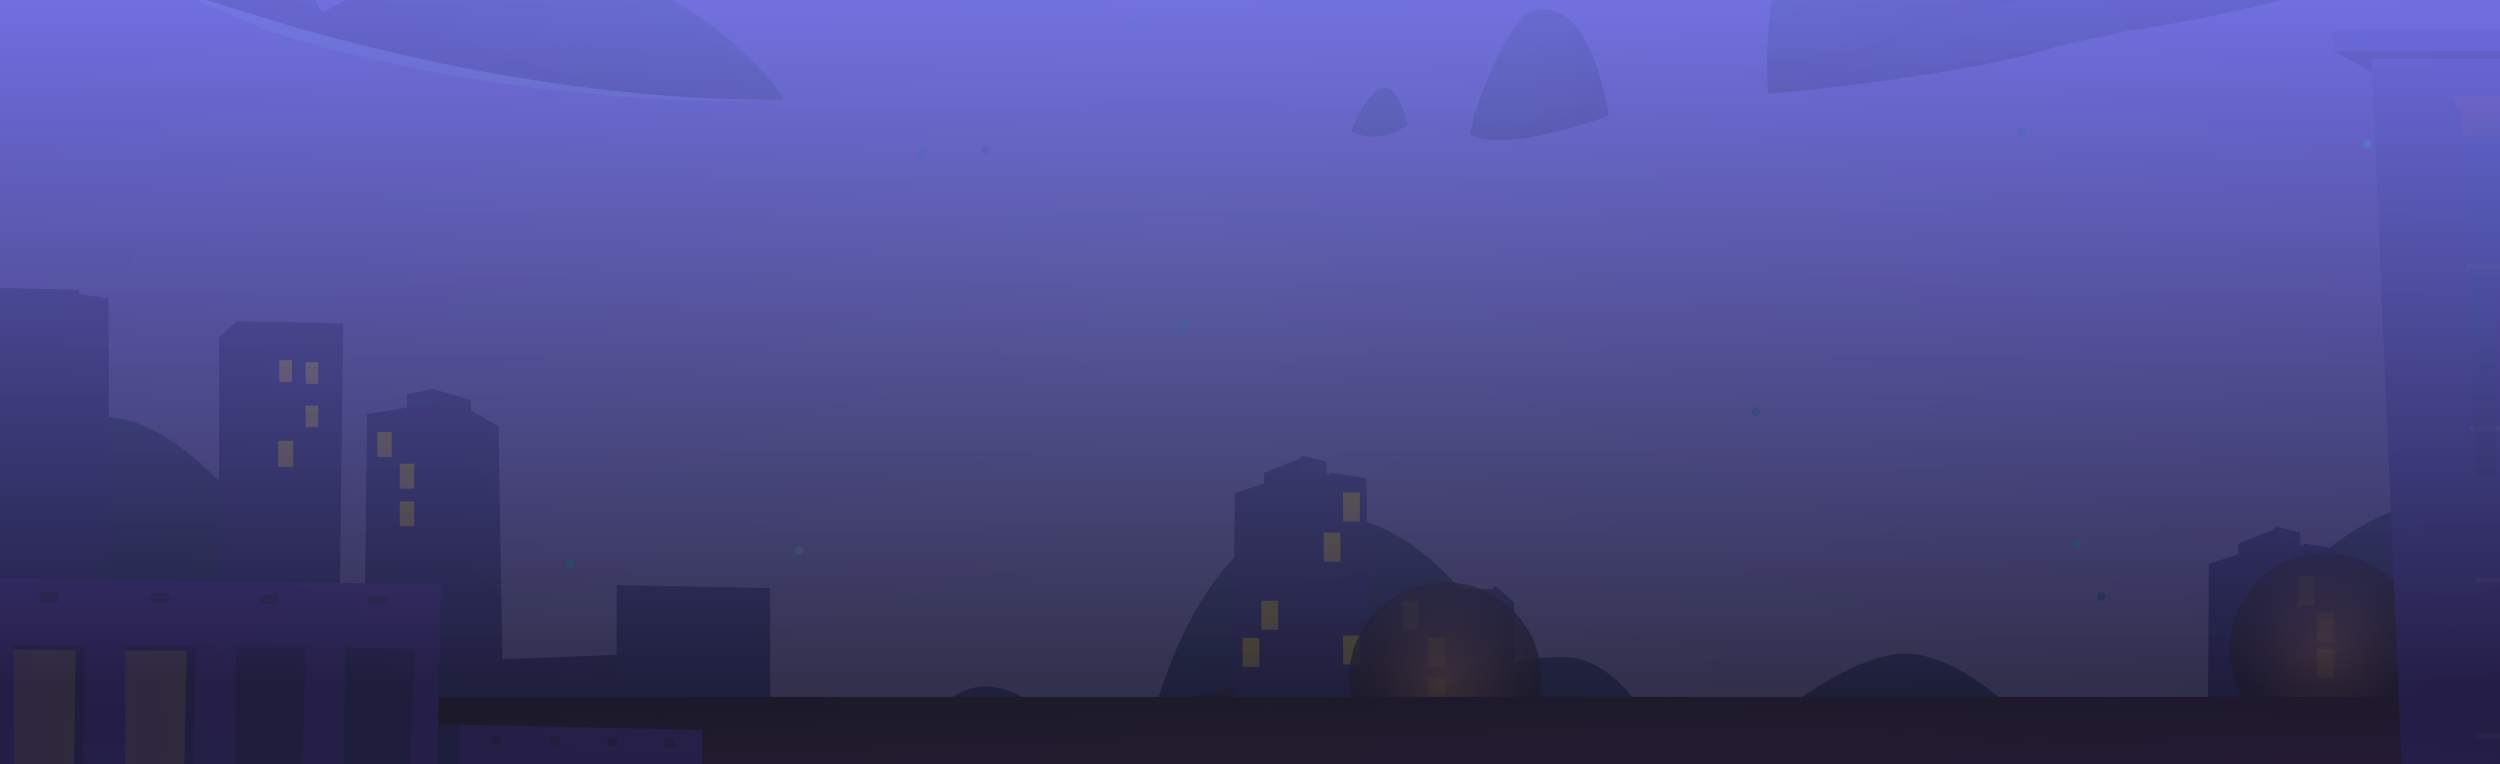<svg width="834" height="255" viewBox="0 0 834 255" fill="none" xmlns="http://www.w3.org/2000/svg">
<g clip-path="url(#clip0_9208_62509)">
<rect x="-53.509" width="941.018" height="255" fill="#D5D6FF"/>
<rect width="834" height="255" fill="#D9D9D9"/>
<mask id="mask0_9208_62509" style="mask-type:luminance" maskUnits="userSpaceOnUse" x="-743" y="-194" width="2198" height="594">
<path d="M1454.32 -193.702H-742.118V399.664H1454.32V-193.702Z" fill="white"/>
</mask>
<g mask="url(#mask0_9208_62509)">
<path d="M-741.372 400.411L1455.06 400.411V-196.801L-741.372 -196.801V400.411Z" fill="url(#paint0_linear_9208_62509)"/>
<path fill-rule="evenodd" clip-rule="evenodd" d="M512.396 35.317C512.391 35.686 512.24 36.038 511.977 36.297C511.714 36.556 511.36 36.701 510.991 36.701C510.651 36.658 510.338 36.493 510.112 36.236C509.885 35.979 509.76 35.648 509.76 35.306C509.76 34.963 509.885 34.632 510.112 34.375C510.338 34.118 510.651 33.953 510.991 33.91C511.363 33.91 511.721 34.059 511.985 34.322C512.248 34.586 512.396 34.944 512.396 35.317Z" fill="#09B9EA"/>
<path fill-rule="evenodd" clip-rule="evenodd" d="M396.644 108.65C396.643 108.929 396.56 109.201 396.405 109.433C396.249 109.665 396.029 109.845 395.771 109.951C395.512 110.057 395.229 110.083 394.955 110.027C394.682 109.971 394.432 109.835 394.236 109.636C394.04 109.437 393.908 109.185 393.856 108.91C393.805 108.636 393.836 108.353 393.945 108.096C394.055 107.839 394.239 107.621 394.473 107.469C394.707 107.318 394.981 107.239 395.26 107.243C395.629 107.249 395.981 107.4 396.24 107.663C396.498 107.926 396.644 108.28 396.644 108.65Z" fill="#09B9EA"/>
<path fill-rule="evenodd" clip-rule="evenodd" d="M308.677 51.4C308.681 51.68 308.602 51.955 308.449 52.19C308.296 52.424 308.077 52.608 307.819 52.717C307.562 52.826 307.277 52.856 307.002 52.802C306.728 52.749 306.475 52.614 306.277 52.416C306.08 52.218 305.945 51.966 305.892 51.691C305.838 51.416 305.868 51.132 305.977 50.874C306.086 50.616 306.27 50.396 306.504 50.243C306.739 50.09 307.013 50.011 307.293 50.016C307.66 50.016 308.012 50.161 308.272 50.421C308.531 50.681 308.677 51.033 308.677 51.4Z" fill="#0970C0"/>
<path fill-rule="evenodd" clip-rule="evenodd" d="M242.608 19.47C242.608 19.84 242.463 20.194 242.204 20.457C241.945 20.72 241.593 20.871 241.224 20.877C240.851 20.877 240.494 20.729 240.23 20.465C239.966 20.201 239.818 19.843 239.818 19.47C239.818 19.097 239.966 18.739 240.23 18.476C240.494 18.212 240.851 18.064 241.224 18.064C241.593 18.07 241.945 18.22 242.204 18.483C242.463 18.747 242.608 19.101 242.608 19.47Z" fill="#0970C0"/>
<path fill-rule="evenodd" clip-rule="evenodd" d="M99.599 166.427C99.599 166.801 99.451 167.158 99.187 167.422C98.923 167.686 98.566 167.834 98.193 167.834C97.82 167.834 97.462 167.686 97.199 167.422C96.935 167.158 96.787 166.801 96.787 166.427C96.787 166.054 96.935 165.697 97.199 165.433C97.462 165.169 97.82 165.021 98.193 165.021C98.566 165.021 98.923 165.169 99.187 165.433C99.451 165.697 99.599 166.054 99.599 166.427Z" fill="#095CC0"/>
<path fill-rule="evenodd" clip-rule="evenodd" d="M330.029 50.016C330.023 50.386 329.873 50.738 329.61 50.997C329.347 51.256 328.993 51.401 328.624 51.401C328.257 51.401 327.905 51.255 327.645 50.995C327.386 50.736 327.24 50.384 327.24 50.016C327.24 49.647 327.385 49.293 327.644 49.029C327.903 48.766 328.255 48.616 328.624 48.61C328.996 48.61 329.354 48.758 329.617 49.022C329.881 49.286 330.029 49.643 330.029 50.016Z" fill="#095CC0"/>
<path fill-rule="evenodd" clip-rule="evenodd" d="M379.598 7.601C379.598 7.97 379.453 8.325 379.194 8.588C378.935 8.851 378.583 9.002 378.214 9.007C377.842 9.007 377.484 8.859 377.22 8.595C376.957 8.332 376.809 7.974 376.809 7.601C376.809 7.228 376.957 6.87 377.22 6.606C377.484 6.343 377.842 6.194 378.214 6.194C378.583 6.2 378.935 6.351 379.194 6.614C379.453 6.877 379.598 7.232 379.598 7.601Z" fill="#0970C0"/>
<path fill-rule="evenodd" clip-rule="evenodd" d="M96.565 13.733C96.565 14.011 96.483 14.283 96.329 14.515C96.174 14.746 95.954 14.926 95.698 15.033C95.441 15.139 95.158 15.167 94.885 15.113C94.613 15.058 94.362 14.924 94.166 14.728C93.969 14.531 93.835 14.28 93.781 14.008C93.727 13.735 93.754 13.452 93.861 13.195C93.967 12.938 94.147 12.718 94.379 12.564C94.61 12.409 94.882 12.327 95.16 12.327C95.532 12.327 95.89 12.475 96.154 12.739C96.417 13.002 96.565 13.36 96.565 13.733Z" fill="#0970C0"/>
<path fill-rule="evenodd" clip-rule="evenodd" d="M107.175 209.434C107.175 209.713 107.093 209.984 106.938 210.216C106.784 210.447 106.564 210.627 106.307 210.734C106.051 210.84 105.768 210.868 105.495 210.814C105.223 210.76 104.972 210.626 104.776 210.429C104.579 210.232 104.445 209.982 104.391 209.709C104.337 209.436 104.364 209.153 104.471 208.896C104.577 208.639 104.757 208.419 104.989 208.265C105.22 208.11 105.491 208.028 105.77 208.028C106.142 208.028 106.5 208.176 106.763 208.44C107.027 208.704 107.175 209.061 107.175 209.434Z" fill="#0970C0"/>
<path fill-rule="evenodd" clip-rule="evenodd" d="M702.387 199.018C702.387 199.391 702.238 199.749 701.975 200.013C701.711 200.277 701.354 200.425 700.981 200.425C700.608 200.425 700.251 200.277 699.987 200.013C699.723 199.749 699.575 199.391 699.575 199.018C699.575 198.645 699.723 198.288 699.987 198.024C700.251 197.76 700.608 197.612 700.981 197.612C701.354 197.612 701.711 197.76 701.975 198.024C702.238 198.288 702.387 198.645 702.387 199.018Z" fill="#0970C0"/>
<path fill-rule="evenodd" clip-rule="evenodd" d="M587.095 137.309C587.095 137.676 586.949 138.028 586.69 138.288C586.43 138.548 586.078 138.693 585.711 138.693C585.431 138.698 585.157 138.618 584.922 138.466C584.688 138.313 584.504 138.093 584.395 137.835C584.286 137.578 584.256 137.293 584.31 137.018C584.363 136.743 584.497 136.491 584.695 136.293C584.893 136.095 585.146 135.96 585.42 135.907C585.695 135.853 585.98 135.883 586.237 135.992C586.495 136.101 586.714 136.285 586.867 136.519C587.02 136.754 587.099 137.029 587.095 137.309Z" fill="#0970C0"/>
<path fill-rule="evenodd" clip-rule="evenodd" d="M488.608 238.18C488.608 238.459 488.525 238.732 488.37 238.964C488.214 239.196 487.994 239.376 487.735 239.482C487.477 239.587 487.193 239.614 486.92 239.558C486.647 239.502 486.396 239.366 486.201 239.167C486.005 238.968 485.873 238.715 485.821 238.441C485.77 238.166 485.801 237.883 485.91 237.626C486.02 237.37 486.204 237.152 486.438 237C486.672 236.848 486.946 236.769 487.225 236.774C487.408 236.774 487.59 236.81 487.759 236.881C487.929 236.952 488.082 237.056 488.211 237.187C488.34 237.318 488.441 237.473 488.509 237.644C488.578 237.814 488.611 237.996 488.608 238.18Z" fill="#0970C0"/>
<path fill-rule="evenodd" clip-rule="evenodd" d="M268.042 183.634C268.042 183.913 267.959 184.186 267.804 184.418C267.648 184.65 267.428 184.83 267.169 184.936C266.911 185.041 266.628 185.068 266.354 185.012C266.081 184.956 265.831 184.82 265.635 184.621C265.439 184.422 265.307 184.169 265.255 183.895C265.204 183.621 265.235 183.337 265.344 183.081C265.454 182.824 265.638 182.606 265.872 182.454C266.106 182.302 266.38 182.223 266.659 182.228C267.028 182.233 267.38 182.384 267.638 182.647C267.897 182.91 268.042 183.265 268.042 183.634Z" fill="#92FFFF"/>
<path fill-rule="evenodd" clip-rule="evenodd" d="M790.992 48.038C790.992 48.411 790.844 48.769 790.58 49.033C790.317 49.297 789.959 49.445 789.586 49.445C789.214 49.445 788.856 49.297 788.592 49.033C788.329 48.769 788.181 48.411 788.181 48.038C788.181 47.665 788.329 47.308 788.592 47.044C788.856 46.78 789.214 46.632 789.586 46.632C789.959 46.632 790.317 46.78 790.58 47.044C790.844 47.308 790.992 47.665 790.992 48.038Z" fill="#09FFFF"/>
<path fill-rule="evenodd" clip-rule="evenodd" d="M191.368 188.229C191.362 188.598 191.211 188.951 190.948 189.21C190.685 189.469 190.331 189.614 189.962 189.614C189.595 189.614 189.243 189.468 188.983 189.208C188.724 188.949 188.578 188.596 188.578 188.229C188.578 187.86 188.723 187.506 188.982 187.242C189.241 186.979 189.593 186.829 189.962 186.823C190.335 186.823 190.692 186.971 190.956 187.235C191.219 187.498 191.368 187.856 191.368 188.229Z" fill="#09FFFF"/>
<path fill-rule="evenodd" clip-rule="evenodd" d="M231.979 208.027C231.982 208.211 231.949 208.393 231.881 208.564C231.812 208.734 231.711 208.89 231.582 209.021C231.453 209.151 231.3 209.255 231.13 209.326C230.961 209.397 230.779 209.434 230.596 209.434C230.398 209.459 230.197 209.441 230.006 209.382C229.816 209.324 229.64 209.225 229.49 209.093C229.341 208.961 229.221 208.799 229.139 208.617C229.057 208.435 229.015 208.238 229.015 208.038C229.015 207.839 229.057 207.642 229.139 207.46C229.221 207.278 229.341 207.116 229.49 206.984C229.64 206.852 229.816 206.753 230.006 206.694C230.197 206.635 230.398 206.618 230.596 206.643C230.777 206.643 230.957 206.679 231.125 206.748C231.293 206.818 231.446 206.92 231.574 207.048C231.703 207.177 231.805 207.33 231.874 207.498C231.944 207.666 231.979 207.846 231.979 208.027Z" fill="#09FFFF"/>
<path d="M693.14 182.756C693.916 182.756 694.545 182.127 694.545 181.35C694.545 180.573 693.916 179.943 693.14 179.943C692.363 179.943 691.734 180.573 691.734 181.35C691.734 182.127 692.363 182.756 693.14 182.756Z" fill="#09FFFF"/>
<path fill-rule="evenodd" clip-rule="evenodd" d="M676.03 43.996C676.035 44.276 675.956 44.551 675.803 44.786C675.65 45.021 675.431 45.204 675.173 45.313C674.915 45.423 674.631 45.452 674.356 45.399C674.081 45.345 673.829 45.211 673.631 45.013C673.433 44.815 673.299 44.562 673.245 44.287C673.192 44.012 673.221 43.728 673.33 43.47C673.44 43.212 673.623 42.993 673.858 42.84C674.092 42.687 674.367 42.608 674.647 42.612C675.014 42.612 675.366 42.758 675.625 43.017C675.885 43.277 676.03 43.629 676.03 43.996Z" fill="#0970C0"/>
<path d="M817.548 92.895C818.324 92.895 818.954 92.265 818.954 91.488C818.954 90.712 818.324 90.082 817.548 90.082C816.771 90.082 816.142 90.712 816.142 91.488C816.142 92.265 816.771 92.895 817.548 92.895Z" fill="#0970C0"/>
<path fill-rule="evenodd" clip-rule="evenodd" d="M1150.04 254.378L297.432 257.806C297.432 257.806 297.739 257.147 298.332 256.048C301.517 250.005 313.048 230.248 327.501 229.083C336.287 228.38 346.588 235.215 354.605 242.027C359.309 246.044 363.714 250.4 367.783 255.059L368.816 253.565C370.858 250.686 375.405 244.642 378.019 244.115C378.754 243.939 379.523 243.955 380.25 244.163C380.977 244.371 381.639 244.763 382.17 245.302C382.426 245.566 382.647 245.861 382.829 246.181C382.829 246.181 383.817 241.412 385.992 234.292C389.462 223.084 395.876 206.074 406.133 192.668C414.106 182.185 424.429 173.9 437.454 172.34C457.398 169.988 473.827 182.009 485.337 194.756C491.821 202.019 497.458 209.996 502.139 218.534C503.172 220.446 503.721 221.567 503.721 221.567C508.452 220.138 513.363 219.398 518.305 219.369C522.731 219.265 527.113 220.278 531.044 222.314C541.587 228.248 554.7 251.389 555.601 252.972C555.601 252.972 561.07 249.565 564.386 249.565C567.703 249.565 572.601 254.334 572.601 254.334C581.047 246.927 589.937 240.043 599.222 233.72C611.104 225.743 624.656 218.337 634.76 218.095C654.418 217.501 676.668 241.324 682.049 247.455C682.862 248.356 683.279 248.884 683.279 248.884C688.899 247.579 694.601 246.661 700.345 246.137C705.134 246.137 737.246 254.927 737.246 254.927C738.008 250.292 739.072 245.711 740.43 241.214C746.778 219.435 764.591 178.164 809.662 166.758C853.261 155.77 888.448 185.042 905.58 203.524C909.658 207.869 913.445 212.48 916.914 217.326C918.526 215.152 920.548 213.315 922.866 211.919C928.379 208.425 938.088 205.327 953.133 209.722C959.305 211.59 966.114 217.765 969.716 221.391C971.298 222.996 972.264 224.072 972.264 224.072C972.5 216.094 973.68 208.171 975.778 200.47C982.17 176.669 1000.16 144.32 1050.83 150.957C1108.9 158.517 1135.24 211.326 1145.04 238.313C1147.02 243.566 1148.69 248.93 1150.04 254.378Z" fill="#110846"/>
<path fill-rule="evenodd" clip-rule="evenodd" d="M421.573 254.817C413.6 256.333 398.049 257.322 387.353 245.587C388.627 243.685 390.276 242.063 392.199 240.82C394.121 239.577 396.276 238.739 398.532 238.357C410.832 236.906 419.377 250.773 421.573 254.817Z" fill="url(#paint1_linear_9208_62509)"/>
<path fill-rule="evenodd" clip-rule="evenodd" d="M418.983 248.796C418.983 248.796 506.247 214.908 526.213 219.677C546.178 224.446 555.667 253.016 555.667 253.016L418.983 248.796Z" fill="url(#paint2_linear_9208_62509)"/>
<path fill-rule="evenodd" clip-rule="evenodd" d="M682.2 247.497C671.702 249.167 629.816 254.287 599.373 233.761C611.256 225.784 624.808 218.378 634.911 218.136C654.569 217.543 676.775 241.431 682.2 247.497Z" fill="url(#paint3_linear_9208_62509)"/>
<path fill-rule="evenodd" clip-rule="evenodd" d="M905.734 203.678C869.712 218.622 790.553 245.938 740.584 241.345C746.932 219.567 764.745 178.295 809.816 166.889C853.393 155.857 888.602 185.173 905.734 203.678Z" fill="url(#paint4_linear_9208_62509)"/>
<path fill-rule="evenodd" clip-rule="evenodd" d="M810.123 246.18C810.123 246.18 845.266 225.764 878.696 217.611C912.125 209.457 982.455 253.674 982.455 253.674L810.123 246.18Z" fill="url(#paint5_linear_9208_62509)"/>
<path fill-rule="evenodd" clip-rule="evenodd" d="M354.605 242.026C337.199 251.032 317.926 255.834 298.332 256.047C301.517 250.003 313.048 230.246 327.501 229.082C336.33 228.378 346.588 235.213 354.605 242.026Z" fill="url(#paint6_linear_9208_62509)"/>
<path fill-rule="evenodd" clip-rule="evenodd" d="M382.19 245.302C381.773 246.972 378.983 256.4 368.77 254.202V253.565C370.813 250.686 375.359 244.642 377.973 244.115C378.718 243.926 379.5 243.937 380.24 244.145C380.98 244.353 381.653 244.752 382.19 245.302Z" fill="url(#paint7_linear_9208_62509)"/>
<path fill-rule="evenodd" clip-rule="evenodd" d="M485.357 194.755C467.149 209.369 435.63 227.368 386.013 234.312C389.483 223.104 395.897 206.095 406.154 192.689C414.127 182.206 424.45 173.921 437.475 172.361C457.419 169.987 473.848 182.096 485.357 194.755Z" fill="url(#paint8_linear_9208_62509)"/>
<path fill-rule="evenodd" clip-rule="evenodd" d="M233.207 259.937L-390.58 258.882L-347.464 252.289C-347.464 252.289 -346.937 250.421 -345.905 247.454C-341.973 236.18 -330.662 208.776 -312.958 206.93C-295.255 205.083 -284.075 218.885 -280.012 224.84C-279.199 226.049 -278.694 226.906 -278.474 227.302V227.521C-279.579 214.297 -279.38 200.996 -277.881 187.81C-273.357 146.055 -254.445 84.696 -183.435 69.576C-88.702 49.402 -32.715 169.965 -19.01 203.787C-16.813 209.237 -15.693 212.446 -15.693 212.446C-15.496 204.662 -14.57 196.914 -12.925 189.304C-8.533 168.932 2.45 142.033 31.003 139.22C73.9 134.978 119.08 227.609 125.955 242.334C126.57 243.608 126.878 244.312 126.878 244.312L233.207 259.937Z" fill="#110846"/>
<path fill-rule="evenodd" clip-rule="evenodd" d="M126.22 242.356C97.908 245.784 25.733 247.96 -12.726 189.327C-8.333 168.954 2.649 142.055 31.202 139.242C74.165 135.001 119.345 227.632 126.22 242.356Z" fill="url(#paint9_linear_9208_62509)"/>
<path fill-rule="evenodd" clip-rule="evenodd" d="M-26.808 248.401C-26.808 248.401 -29.883 214.799 -4.843 214.843C20.196 214.887 46.399 252.862 46.399 252.862L-26.808 248.401Z" fill="url(#paint10_linear_9208_62509)"/>
<path fill-rule="evenodd" clip-rule="evenodd" d="M76.184 254.047C76.184 254.047 113.215 244.905 139.88 245.477C166.545 246.048 210.166 256.882 210.166 256.882L76.184 254.047Z" fill="url(#paint11_linear_9208_62509)"/>
<path fill-rule="evenodd" clip-rule="evenodd" d="M506.116 548.291L498.67 547.741L490.39 547.302L459.42 545.61L320.737 536.028L321.638 417.465L321.814 263.19L372.968 262.223L373.034 285.496L411.121 286.968L411.889 164.471L421.663 161.241L421.729 157.746L433.963 152.824L442.442 154.824L442.42 158.296L443.584 158.494L455.774 160.406L457.421 312.131L457.883 312.153L465.944 312.373L463.989 207.787V207.677L463.791 197.238L498.209 196.447L499.11 196.425L505.106 201.831L506.116 548.291Z" fill="url(#paint12_linear_9208_62509)"/>
<path fill-rule="evenodd" clip-rule="evenodd" d="M506.092 547.432L498.646 546.883L498.207 195.611L499.086 195.589L505.104 200.973L506.092 547.432Z" fill="url(#paint13_linear_9208_62509)"/>
<path fill-rule="evenodd" clip-rule="evenodd" d="M442.396 157.438L443.56 157.636L433.874 157.218L433.939 151.988L442.44 153.966L442.396 157.438Z" fill="url(#paint14_linear_9208_62509)"/>
<path fill-rule="evenodd" clip-rule="evenodd" d="M458.123 493.833L447.075 500.514L443.561 157.636L455.751 159.548L457.421 311.296L457.926 311.318L458.123 493.833Z" fill="url(#paint15_linear_9208_62509)"/>
<path fill-rule="evenodd" clip-rule="evenodd" d="M637.241 409.003L629.773 408.761L621.515 408.585L590.523 407.86L451.862 403.772L452.741 353.27L452.917 287.539L504.071 287.099L504.159 297.032L542.245 297.648L543.014 245.454L552.788 244.091L552.854 242.597L565.088 240.509L573.567 241.344L573.523 242.838L574.709 242.926L586.899 243.739L588.546 308.394H589.008L597.047 308.482L595.114 263.914V263.87L594.916 259.409L629.334 259.079H630.235L636.231 261.386L637.241 409.003Z" fill="url(#paint16_linear_9208_62509)"/>
<path fill-rule="evenodd" clip-rule="evenodd" d="M573.503 242.465L574.689 242.553L565.003 242.377L565.069 240.135L573.547 240.992L573.503 242.465Z" fill="url(#paint17_linear_9208_62509)"/>
<path fill-rule="evenodd" clip-rule="evenodd" d="M589.248 385.796L578.2 388.653L574.686 242.553L586.854 243.367L588.523 308.021L589.05 308.043L589.248 385.796Z" fill="url(#paint18_linear_9208_62509)"/>
<path d="M473.323 200.402H467.722V210.093H473.323V200.402Z" fill="url(#paint19_linear_9208_62509)"/>
<path d="M482.107 212.776H476.506V222.468H482.107V212.776Z" fill="url(#paint20_linear_9208_62509)"/>
<path d="M482.108 226.291H476.507V235.982H482.108V226.291Z" fill="url(#paint21_linear_9208_62509)"/>
<path d="M453.642 164.274H448.042V173.966H453.642V164.274Z" fill="url(#paint22_linear_9208_62509)"/>
<path d="M447.185 177.7H441.584V187.391H447.185V177.7Z" fill="url(#paint23_linear_9208_62509)"/>
<path d="M453.642 212.008H448.042V221.699H453.642V212.008Z" fill="url(#paint24_linear_9208_62509)"/>
<path d="M420.123 212.776H414.522V222.468H420.123V212.776Z" fill="url(#paint25_linear_9208_62509)"/>
<path d="M426.384 200.402H420.783V210.093H426.384V200.402Z" fill="url(#paint26_linear_9208_62509)"/>
<path d="M476.11 253.87H470.509V263.561H476.11V253.87Z" fill="url(#paint27_linear_9208_62509)"/>
<path d="M484.896 253.87H479.295V263.561H484.896V253.87Z" fill="url(#paint28_linear_9208_62509)"/>
<path d="M552.745 252.375H547.145V262.067H552.745V252.375Z" fill="url(#paint29_linear_9208_62509)"/>
<path style="mix-blend-mode:screen" opacity="0.79" d="M482.108 258.333C499.794 258.333 514.132 243.988 514.132 226.292C514.132 208.596 499.794 194.25 482.108 194.25C464.422 194.25 450.084 208.596 450.084 226.292C450.084 243.988 464.422 258.333 482.108 258.333Z" fill="url(#paint30_radial_9208_62509)"/>
<path style="mix-blend-mode:screen" opacity="0.79" d="M552.745 298.814C570.431 298.814 584.769 284.469 584.769 266.773C584.769 249.077 570.431 234.731 552.745 234.731C535.058 234.731 520.721 249.077 520.721 266.773C520.721 284.469 535.058 298.814 552.745 298.814Z" fill="url(#paint31_radial_9208_62509)"/>
<path fill-rule="evenodd" clip-rule="evenodd" d="M831.078 571.96L823.632 571.41L815.352 570.971L784.382 569.279L645.721 559.697L646.6 441.134L646.775 286.881L697.93 285.892L697.996 309.165L736.082 310.637L736.873 188.14L746.647 184.91L746.691 181.415L758.925 176.515L767.404 178.493L767.382 181.965L768.568 182.163L780.736 184.075L782.383 335.822H782.845L790.905 336.064L788.973 231.456V231.346L788.753 220.907L823.193 220.116H824.072L830.068 225.5L831.078 571.96Z" fill="url(#paint32_linear_9208_62509)"/>
<path fill-rule="evenodd" clip-rule="evenodd" d="M831.056 571.102L823.61 570.552L823.17 219.28L824.049 219.258L830.067 224.664L831.056 571.102Z" fill="url(#paint33_linear_9208_62509)"/>
<path fill-rule="evenodd" clip-rule="evenodd" d="M767.36 181.129L768.524 181.305L758.837 180.888L758.903 175.657L767.403 177.635L767.36 181.129Z" fill="url(#paint34_linear_9208_62509)"/>
<path fill-rule="evenodd" clip-rule="evenodd" d="M783.084 517.502L772.058 524.183L768.521 181.306L780.712 183.218L782.381 334.966L782.908 334.988L783.084 517.502Z" fill="url(#paint35_linear_9208_62509)"/>
<path d="M772.19 192.272H766.589V201.964H772.19V192.272Z" fill="url(#paint36_linear_9208_62509)"/>
<path d="M778.604 204.36H773.003V214.051H778.604V204.36Z" fill="url(#paint37_linear_9208_62509)"/>
<path d="M778.604 216.554H773.003V226.246H778.604V216.554Z" fill="url(#paint38_linear_9208_62509)"/>
<path d="M769.38 232.071H763.779V241.762H769.38V232.071Z" fill="url(#paint39_linear_9208_62509)"/>
<path style="mix-blend-mode:screen" opacity="0.79" d="M775.815 248.598C793.501 248.598 807.839 234.252 807.839 216.556C807.839 198.86 793.501 184.514 775.815 184.514C758.128 184.514 743.791 198.86 743.791 216.556C743.791 234.252 758.128 248.598 775.815 248.598Z" fill="url(#paint40_radial_9208_62509)"/>
<path fill-rule="evenodd" clip-rule="evenodd" d="M72.605 481.241L80.072 480.692L88.331 480.252L119.323 478.56L257.984 468.978L257.105 350.415L256.929 196.162L205.774 195.173L205.686 218.446L167.6 219.919L166.304 142.166L157.123 136.935L157.057 133.463L144.274 129.683L135.774 131.661L135.796 135.99L134.632 136.188L122.442 138.1L121.3 245.104L120.838 245.126L112.799 245.345L114.337 118.475V118.387L114.534 107.926L80.116 107.157L79.216 107.135L73.22 112.519L72.605 481.241Z" fill="url(#paint41_linear_9208_62509)"/>
<path fill-rule="evenodd" clip-rule="evenodd" d="M72.562 481.241L80.008 480.692L80.052 107.157L79.174 107.135L73.177 112.519L72.562 481.241Z" fill="url(#paint42_linear_9208_62509)"/>
<path fill-rule="evenodd" clip-rule="evenodd" d="M135.817 135.134L135.795 135.991L144.34 134.914L144.274 129.684L135.773 131.661L135.817 135.134Z" fill="url(#paint43_linear_9208_62509)"/>
<path fill-rule="evenodd" clip-rule="evenodd" d="M120.708 427.728L131.734 434.409L134.743 136.276L122.553 138.188L121.41 245.191L120.883 245.213L120.708 427.728Z" fill="url(#paint44_linear_9208_62509)"/>
<path fill-rule="evenodd" clip-rule="evenodd" d="M205.686 218.446L210.167 473.681L198.284 472.89L195.89 219.15L205.686 218.446Z" fill="url(#paint45_linear_9208_62509)"/>
<path fill-rule="evenodd" clip-rule="evenodd" d="M-114.421 342.634L-106.954 342.392L-98.695 342.195L-67.703 341.491L126.857 336.744L125.978 286.22L125.803 220.489L74.648 220.071L74.582 229.983L36.474 230.62L36.21 99.508L26.436 98.145L26.37 96.651L-41.763 95.223L-50.242 96.08L-50.22 97.552L-51.384 97.64L-63.574 98.453L-65.727 242.004L-66.188 242.026L-74.227 242.114L-72.294 197.545V197.501L-72.096 193.04L-106.514 192.71H-107.415L-113.411 194.996L-114.421 342.634Z" fill="url(#paint46_linear_9208_62509)"/>
<path fill-rule="evenodd" clip-rule="evenodd" d="M74.582 229.983L79.041 338.745L67.158 338.393L64.786 230.291L74.582 229.983Z" fill="url(#paint47_linear_9208_62509)"/>
<path d="M97.379 120.144H93.184V127.396H97.379V120.144Z" fill="url(#paint48_linear_9208_62509)"/>
<path d="M106.166 120.803H101.971V128.055H106.166V120.803Z" fill="url(#paint49_linear_9208_62509)"/>
<path d="M106.166 135.287H101.971V142.539H106.166V135.287Z" fill="url(#paint50_linear_9208_62509)"/>
<path d="M97.82 147.044H92.768V155.769H97.82V147.044Z" fill="url(#paint51_linear_9208_62509)"/>
<path d="M130.677 144.098H125.845V152.427H130.677V144.098Z" fill="url(#paint52_linear_9208_62509)"/>
<path d="M138.191 154.691H133.358V163.02H138.191V154.691Z" fill="url(#paint53_linear_9208_62509)"/>
<path d="M138.191 167.217H133.359V175.546H138.191V167.217Z" fill="url(#paint54_linear_9208_62509)"/>
<path style="mix-blend-mode:screen" d="M1454.32 232.49H-742.119V417.664H1454.32V232.49Z" fill="url(#paint55_linear_9208_62509)"/>
<path fill-rule="evenodd" clip-rule="evenodd" d="M333.408 295.912C291.983 297.26 252.352 298.307 214.515 299.054C-103.836 305.428 -298.946 292.242 -403.32 280.836C-396.775 280.836 -390.412 280.748 -384.233 280.572C-312.585 278.946 -267.822 271.298 -245.858 274.397C-226.946 277.056 -227.627 281.341 -232.372 284.77C-235.906 286.995 -239.707 288.767 -243.683 290.044C-243.683 290.044 -217.48 287.429 -183.765 284.55C-129.337 279.913 -55.339 274.573 -40.381 278.462C-32.122 280.48 -24.299 283.988 -17.297 288.813C-13.924 291.049 -10.985 293.879 -8.621 297.164C-8.621 297.164 -3.942 253.014 28.96 245.454C32.837 244.593 36.809 244.239 40.777 244.399C74.58 245.629 97.203 276.221 105.682 289.978C108.185 293.978 109.438 296.571 109.438 296.571C109.479 292.983 110.375 289.457 112.051 286.286C113.2 284.189 115.002 282.525 117.182 281.545C119.362 280.565 121.802 280.324 124.132 280.858C128.472 281.555 132.589 283.257 136.154 285.829C139.72 288.4 142.636 291.77 144.668 295.67C144.76 295.825 144.841 295.987 144.91 296.153L153.871 295.45C171.86 294.088 211.308 291.319 218.93 292.681C226.551 294.044 303.163 295.406 333.408 295.912Z" fill="#110846"/>
<path fill-rule="evenodd" clip-rule="evenodd" d="M105.702 289.978C100.036 297.186 39.7 299.472 21.601 289.846C4.337 280.66 0.208 255.98 28.959 245.454C32.836 244.593 36.808 244.239 40.776 244.399C74.623 245.629 97.246 276.221 105.702 289.978Z" fill="url(#paint56_linear_9208_62509)"/>
<path opacity="0.5" fill-rule="evenodd" clip-rule="evenodd" d="M261.41 33.25C261.41 33.25 183.195 38.722 90.813 10.856L56.812 -3.802C66.517 -6.43 76.484 -7.971 86.53 -8.396C99.708 -8.593 107.33 6.702 108.187 8.482V8.658C113.35 5.578 118.748 2.911 124.33 0.681C140.342 -5.912 166.502 -13.384 194.858 -7.736C226.75 -1.429 240.983 17.625 246.628 28.833C249.286 33.865 261.41 33.25 261.41 33.25Z" fill="url(#paint57_linear_9208_62509)"/>
<path fill-rule="evenodd" clip-rule="evenodd" d="M535.699 33.271C536.38 36.457 536.644 38.633 536.644 38.633C536.644 38.633 501.347 51.819 490.387 44.677C491.946 38.137 494.153 31.768 496.976 25.667C501.105 16.986 507.233 8.481 515.47 7.756C528.275 6.613 533.722 24.151 535.699 33.271Z" fill="url(#paint58_linear_9208_62509)"/>
<path fill-rule="evenodd" clip-rule="evenodd" d="M450.699 43.909C453.731 45.338 457.106 45.879 460.432 45.471C463.759 45.062 466.903 43.721 469.5 41.601C469.5 41.601 467.128 28.657 461.461 29.448C455.794 30.239 450.699 43.909 450.699 43.909Z" fill="url(#paint59_linear_9208_62509)"/>
<path fill-rule="evenodd" clip-rule="evenodd" d="M534.009 27.075C527.024 33.228 503.259 49.908 491.376 39.425C495.769 26.239 504.818 3.867 513.077 3.142C525.772 1.999 531.988 17.954 534.009 27.075Z" fill="url(#paint60_linear_9208_62509)"/>
<path fill-rule="evenodd" clip-rule="evenodd" d="M589.536 19.952C589.536 26.787 589.8 31.336 589.8 31.336C589.8 31.336 651.761 26.04 684.993 15.953C684.993 15.953 678.821 6.019 665.708 -11.43C653.672 -27.539 637.638 -42.505 620.418 -40.593C593.797 -37.67 589.844 0.437 589.536 19.952Z" fill="url(#paint61_linear_9208_62509)"/>
<path fill-rule="evenodd" clip-rule="evenodd" d="M769.029 -1.913H768.634C694.13 17.866 655.803 13.009 655.803 13.009C659.952 5.69 664.475 -1.411 669.355 -8.264C674.846 -15.846 681.04 -22.944 685.85 -24.637C705.728 -31.515 769.029 -1.913 769.029 -1.913Z" fill="url(#paint62_linear_9208_62509)"/>
<path fill-rule="evenodd" clip-rule="evenodd" d="M769.028 -1.913H768.632C718.707 0.087 686.002 -4.704 669.354 -8.264C674.845 -15.846 681.039 -22.944 685.849 -24.637C705.726 -31.515 769.028 -1.913 769.028 -1.913Z" fill="url(#paint63_linear_9208_62509)"/>
<path fill-rule="evenodd" clip-rule="evenodd" d="M589.536 19.954C608.14 19.47 645.413 14.921 665.796 -11.517C653.76 -27.625 637.726 -42.591 620.506 -40.679C593.797 -37.669 589.844 0.439 589.536 19.954Z" fill="url(#paint64_linear_9208_62509)"/>
<path fill-rule="evenodd" clip-rule="evenodd" d="M709.986 10.175C687.231 15.559 641.413 25.338 615.231 23.361C631.867 13.118 650.056 5.651 669.088 1.252C701.793 -5.824 708.602 4.417 709.986 10.175Z" fill="url(#paint65_linear_9208_62509)"/>
<path fill-rule="evenodd" clip-rule="evenodd" d="M249.309 33.052C249.309 33.052 182.362 34.437 89.98 6.549L55.013 -4.286C55.013 -4.286 71.706 -12.527 85.763 -12.703C98.941 -12.901 106.563 2.395 107.42 4.175V4.351C112.589 1.282 117.986 -1.385 123.563 -3.627C139.553 -10.22 165.735 -17.67 194.091 -12.044C225.961 -5.714 240.216 13.317 245.861 24.547C247.304 27.254 248.46 30.105 249.309 33.052Z" fill="url(#paint66_linear_9208_62509)"/>
<path fill-rule="evenodd" clip-rule="evenodd" d="M261.409 33.25C225.124 34.283 155.058 22.262 123.583 -3.627C139.573 -10.22 165.754 -17.67 194.088 -12.044C225.981 -5.736 255.699 22.02 261.409 33.25Z" fill="url(#paint67_linear_9208_62509)"/>
<path fill-rule="evenodd" clip-rule="evenodd" d="M107.44 4.351C107.44 4.351 84.641 2.153 85.696 -12.703C98.874 -12.901 106.496 2.395 107.352 4.175L107.44 4.351Z" fill="url(#paint68_linear_9208_62509)"/>
<path fill-rule="evenodd" clip-rule="evenodd" d="M234.327 243.498L233.756 287.077L233.734 287.099L232.043 417.068L231.713 443.154L231.538 455.835L153.454 453.505L150.555 453.417L131.336 452.824L131.248 443.154L131.226 440.671L130.963 408.585L130.436 348.15L129.535 244.113L134.345 243.629L137.245 243.344L146.008 242.465L153.257 241.74L234.327 243.498Z" fill="url(#paint69_linear_9208_62509)"/>
<path fill-rule="evenodd" clip-rule="evenodd" d="M153.542 442.869V455.352L131.446 453.835L131.424 452.539L131.336 442.869L131.314 440.386L131.051 408.3L130.524 347.865L129.623 243.828V243.784L134.433 243.3L137.355 243.015L146.096 242.158L153.345 241.454L153.542 442.869Z" fill="#1B1E85"/>
<path fill-rule="evenodd" clip-rule="evenodd" d="M167.358 248.334L163.976 248.29L163.954 245.477L167.336 245.521L167.358 248.334Z" fill="#1B1E85"/>
<path fill-rule="evenodd" clip-rule="evenodd" d="M186.755 248.619L183.395 248.575V245.784L186.755 245.828V248.619Z" fill="#1B1E85"/>
<path fill-rule="evenodd" clip-rule="evenodd" d="M205.95 248.904L202.611 248.86L202.633 246.069L205.95 246.135V248.904Z" fill="#1B1E85"/>
<path fill-rule="evenodd" clip-rule="evenodd" d="M224.949 249.19L221.676 249.146L221.698 246.377L224.993 246.421L224.949 249.19Z" fill="#1B1E85"/>
<path fill-rule="evenodd" clip-rule="evenodd" d="M147.107 194.907L146.096 242.157V242.179L146.03 245.343L146.008 245.365L142.78 395.729L141.813 440.583L131.314 440.385L-6.6 437.879L-12.091 437.792L-48.617 437.11L-52.066 195.611L-6.973 192.885L147.107 194.907Z" fill="url(#paint70_linear_9208_62509)"/>
<path fill-rule="evenodd" clip-rule="evenodd" d="M138.366 216.271L130.13 432.278L127.362 432.299L135.401 217.589L115.304 217.435L115.326 216.095L138.366 216.271Z" fill="#1B1E85"/>
<path fill-rule="evenodd" clip-rule="evenodd" d="M135.4 217.587L127.361 432.298H110.954L115.303 217.434L135.4 217.587Z" fill="#1B1E85"/>
<path fill-rule="evenodd" clip-rule="evenodd" d="M102.014 216.005L95.512 432.319H92.723L99.026 217.323L78.731 217.191L78.753 215.829L102.014 216.005Z" fill="#1B1E85"/>
<path fill-rule="evenodd" clip-rule="evenodd" d="M99.027 217.326L92.723 432.322L76.14 432.344L78.732 217.194L99.027 217.326Z" fill="#1B1E85"/>
<path fill-rule="evenodd" clip-rule="evenodd" d="M65.314 215.741L60.569 432.364H57.736L62.305 217.06L41.812 216.928V215.566L65.314 215.741Z" fill="#1B1E85"/>
<path opacity="0.4" fill-rule="evenodd" clip-rule="evenodd" d="M62.302 217.06L57.733 432.364L41.019 432.386L41.809 216.928L62.302 217.06Z" fill="url(#paint71_linear_9208_62509)"/>
<path fill-rule="evenodd" clip-rule="evenodd" d="M28.214 215.478L25.27 432.408H22.415L25.204 216.819L4.514 216.665L4.492 215.302L28.214 215.478Z" fill="#1B1E85"/>
<path opacity="0.4" fill-rule="evenodd" clip-rule="evenodd" d="M25.203 216.819L22.414 432.408L5.523 432.43L4.513 216.665L25.203 216.819Z" fill="url(#paint72_linear_9208_62509)"/>
<path fill-rule="evenodd" clip-rule="evenodd" d="M19.647 200.842L13.211 200.776L13.168 197.523L19.625 197.589L19.647 200.842Z" fill="#1B1E85"/>
<path fill-rule="evenodd" clip-rule="evenodd" d="M56.505 201.172L50.135 201.106V197.875L56.505 197.941V201.172Z" fill="#1B1E85"/>
<path d="M86.655 198.201L86.626 201.431L92.951 201.489L92.981 198.258L86.655 198.201Z" fill="#1B1E85"/>
<path fill-rule="evenodd" clip-rule="evenodd" d="M129.142 201.854L122.882 201.788L122.948 198.579L129.208 198.645L129.142 201.854Z" fill="#1B1E85"/>
<path d="M777.988 10.373L778.713 17.01L791.299 24.152L791.87 24.504H791.892L796.394 27.075L1018.92 29.888L1021.13 30.02L1034.25 30.833H1046.61V25.493L1045.23 23.998L1033.24 10.373H777.988Z" fill="#1B1E85"/>
<path d="M791.102 19.625L791.299 24.152V24.504L791.563 30.262L791.651 32.613L791.936 39.272L792.595 54.436L793.496 74.874V75.006L793.759 81.665L795.275 116.915L795.604 124.453L795.758 128.145L796.263 139.858L807.685 406.169L807.707 406.389L807.75 407.752L834.657 407.906L904.394 408.279L983.048 408.719L1026.05 408.96V408.873L1026.03 406.169L1024.74 307.099L1024.67 301.671L1024.6 297.276L1024.34 277.431V276.091V275.893L1024.27 272.421L1023.81 236.841L1023.64 222.71L1023.51 213.699L1023.35 201.546L1023.24 193.305V192.426L1023.07 179.856L1022.96 171.087V170.164L1022.87 163.725L1022.74 153.616L1022.72 152.737L1022.65 147.242V147.22L1022.56 140.759L1022.54 139.133V138.803L1022.52 137.727L1022.47 132.848L1022.45 132.167V131.397L1022.43 130.474L1022.41 128.145L1022.39 126.563L1022.36 124.277L1022.34 123.178L1022.32 121.332L1022.28 118.409L1022.25 116.915L1022.23 115.157V114.168L1022.19 111.245L1022.14 107.069L1021.77 78.808V78.786L1021.62 66.852L1021.46 56.611L1021.24 39.272L1021.18 31.91L1021.13 30.02V29.844L1021.05 24.152V24.13L1020.98 19.625H791.102Z" fill="url(#paint73_linear_9208_62509)"/>
<path d="M777.988 10.373L778.713 17.01H1031.19L1033.24 10.373H777.988Z" fill="url(#paint74_linear_9208_62509)"/>
<path opacity="0.4" d="M822.949 88.233L841.443 88.145L841.465 89.793L823.345 89.881L822.949 88.233Z" fill="#D59BDA"/>
<path opacity="0.4" d="M823.74 142.187L842.212 142.099L842.234 143.747L824.136 143.835L823.74 142.187Z" fill="#D59BDA"/>
<path opacity="0.4" d="M825.695 192.798L842.828 192.732L842.849 194.381L826.047 194.469L825.695 192.798Z" fill="#D59BDA"/>
<path opacity="0.4" d="M826.419 244.684L843.574 244.596L843.596 246.266L826.793 246.332L826.419 244.684Z" fill="#D59BDA"/>
<g style="mix-blend-mode:multiply" opacity="0.5">
<path d="M840.872 45.403L822.905 45.38H821.566L821.39 38.018L817.832 32.217L840.674 32.129L840.762 37.931L840.806 40.018L840.872 45.403Z" fill="#C46A9F"/>
</g>
<path style="mix-blend-mode:screen" opacity="0.4" d="M832.24 96.916L833.031 158.736L825.651 158.78L822.905 45.381L822.773 40.084L840.806 40.019L840.872 45.403L841.597 96.872L832.24 96.916Z" fill="url(#paint75_linear_9208_62509)"/>
<path style="mix-blend-mode:overlay" opacity="0.2" d="M1454.31 -206.053H-742.12V411.992H1454.31V-206.053Z" fill="url(#paint76_radial_9208_62509)"/>
</g>
<rect opacity="0.83" x="-53.509" width="941.018" height="255" fill="url(#paint77_linear_9208_62509)"/>
</g>
<defs>
<linearGradient id="paint0_linear_9208_62509" x1="356.867" y1="400.411" x2="356.867" y2="-196.801" gradientUnits="userSpaceOnUse">
<stop stop-color="#7879F1"/>
<stop offset="0.26" stop-color="#A5A6F6"/>
<stop offset="0.61" stop-color="#5D5FEF"/>
<stop offset="1" stop-color="#1F2746"/>
</linearGradient>
<linearGradient id="paint1_linear_9208_62509" x1="437.805" y1="318.79" x2="392.87" y2="226.443" gradientUnits="userSpaceOnUse">
<stop stop-color="#000452"/>
<stop offset="1" stop-color="#0E2F73"/>
</linearGradient>
<linearGradient id="paint2_linear_9208_62509" x1="483.756" y1="420.85" x2="488.967" y2="173.285" gradientUnits="userSpaceOnUse">
<stop stop-color="#000452"/>
<stop offset="1" stop-color="#0E2F73"/>
</linearGradient>
<linearGradient id="paint3_linear_9208_62509" x1="638.338" y1="357.006" x2="641.548" y2="204.247" gradientUnits="userSpaceOnUse">
<stop stop-color="#000452"/>
<stop offset="1" stop-color="#0E2F73"/>
</linearGradient>
<linearGradient id="paint4_linear_9208_62509" x1="820.117" y1="367.424" x2="823.613" y2="200.996" gradientUnits="userSpaceOnUse">
<stop stop-color="#000452"/>
<stop offset="1" stop-color="#0E2F73"/>
</linearGradient>
<linearGradient id="paint5_linear_9208_62509" x1="892.511" y1="429.464" x2="897.723" y2="181.899" gradientUnits="userSpaceOnUse">
<stop stop-color="#000452"/>
<stop offset="1" stop-color="#0E2F73"/>
</linearGradient>
<linearGradient id="paint6_linear_9208_62509" x1="331.366" y1="272.419" x2="323.825" y2="236.402" gradientUnits="userSpaceOnUse">
<stop stop-color="#000452"/>
<stop offset="1" stop-color="#0E2F73"/>
</linearGradient>
<linearGradient id="paint7_linear_9208_62509" x1="377.995" y1="261.806" x2="374.983" y2="247.434" gradientUnits="userSpaceOnUse">
<stop stop-color="#000452"/>
<stop offset="1" stop-color="#0E2F73"/>
</linearGradient>
<linearGradient id="paint8_linear_9208_62509" x1="530.077" y1="312.746" x2="404.391" y2="182.078" gradientUnits="userSpaceOnUse">
<stop stop-color="#000452"/>
<stop offset="1" stop-color="#0E2F73"/>
</linearGradient>
<linearGradient id="paint9_linear_9208_62509" x1="15.278" y1="407.092" x2="72.27" y2="144.486" gradientUnits="userSpaceOnUse">
<stop stop-color="#000452"/>
<stop offset="1" stop-color="#0E2F73"/>
</linearGradient>
<linearGradient id="paint10_linear_9208_62509" x1="-4.448" y1="361.074" x2="17.804" y2="183.024" gradientUnits="userSpaceOnUse">
<stop stop-color="#000452"/>
<stop offset="1" stop-color="#0E2F73"/>
</linearGradient>
<linearGradient id="paint11_linear_9208_62509" x1="128.195" y1="375.27" x2="150.469" y2="197.219" gradientUnits="userSpaceOnUse">
<stop stop-color="#000452"/>
<stop offset="1" stop-color="#0E2F73"/>
</linearGradient>
<linearGradient id="paint12_linear_9208_62509" x1="413.427" y1="548.291" x2="413.427" y2="152.824" gradientUnits="userSpaceOnUse">
<stop stop-color="#0D30A3"/>
<stop offset="1" stop-color="#171B80"/>
</linearGradient>
<linearGradient id="paint13_linear_9208_62509" x1="502.139" y1="547.432" x2="502.139" y2="195.589" gradientUnits="userSpaceOnUse">
<stop stop-color="#0D30A3"/>
<stop offset="1" stop-color="#171B80"/>
</linearGradient>
<linearGradient id="paint14_linear_9208_62509" x1="438.728" y1="157.636" x2="438.728" y2="151.988" gradientUnits="userSpaceOnUse">
<stop stop-color="#0D30A3"/>
<stop offset="1" stop-color="#171B80"/>
</linearGradient>
<linearGradient id="paint15_linear_9208_62509" x1="450.853" y1="500.514" x2="450.853" y2="157.636" gradientUnits="userSpaceOnUse">
<stop stop-color="#0D30A3"/>
<stop offset="1" stop-color="#171B80"/>
</linearGradient>
<linearGradient id="paint16_linear_9208_62509" x1="544.552" y1="409.003" x2="544.552" y2="240.509" gradientUnits="userSpaceOnUse">
<stop stop-color="#0D30A3"/>
<stop offset="1" stop-color="#171B80"/>
</linearGradient>
<linearGradient id="paint17_linear_9208_62509" x1="569.835" y1="242.553" x2="569.835" y2="240.135" gradientUnits="userSpaceOnUse">
<stop stop-color="#0D30A3"/>
<stop offset="1" stop-color="#171B80"/>
</linearGradient>
<linearGradient id="paint18_linear_9208_62509" x1="581.956" y1="388.653" x2="581.956" y2="242.553" gradientUnits="userSpaceOnUse">
<stop stop-color="#0D30A3"/>
<stop offset="1" stop-color="#171B80"/>
</linearGradient>
<linearGradient id="paint19_linear_9208_62509" x1="470.512" y1="210.093" x2="470.512" y2="200.402" gradientUnits="userSpaceOnUse">
<stop stop-color="#FFD05A"/>
<stop offset="1" stop-color="#FFEE00"/>
</linearGradient>
<linearGradient id="paint20_linear_9208_62509" x1="479.296" y1="222.468" x2="479.296" y2="212.776" gradientUnits="userSpaceOnUse">
<stop stop-color="#FFD05A"/>
<stop offset="1" stop-color="#FFEE00"/>
</linearGradient>
<linearGradient id="paint21_linear_9208_62509" x1="479.296" y1="235.982" x2="479.296" y2="226.291" gradientUnits="userSpaceOnUse">
<stop stop-color="#FFD05A"/>
<stop offset="1" stop-color="#FFEE00"/>
</linearGradient>
<linearGradient id="paint22_linear_9208_62509" x1="450.853" y1="173.944" x2="450.853" y2="164.274" gradientUnits="userSpaceOnUse">
<stop stop-color="#FFD05A"/>
<stop offset="1" stop-color="#FFEE00"/>
</linearGradient>
<linearGradient id="paint23_linear_9208_62509" x1="444.373" y1="187.369" x2="444.373" y2="177.7" gradientUnits="userSpaceOnUse">
<stop stop-color="#FFD05A"/>
<stop offset="1" stop-color="#FFEE00"/>
</linearGradient>
<linearGradient id="paint24_linear_9208_62509" x1="450.853" y1="221.699" x2="450.853" y2="212.008" gradientUnits="userSpaceOnUse">
<stop stop-color="#FFD05A"/>
<stop offset="1" stop-color="#FFEE00"/>
</linearGradient>
<linearGradient id="paint25_linear_9208_62509" x1="417.333" y1="222.468" x2="417.333" y2="212.776" gradientUnits="userSpaceOnUse">
<stop stop-color="#FFD05A"/>
<stop offset="1" stop-color="#FFEE00"/>
</linearGradient>
<linearGradient id="paint26_linear_9208_62509" x1="423.573" y1="210.093" x2="423.573" y2="200.402" gradientUnits="userSpaceOnUse">
<stop stop-color="#FFD05A"/>
<stop offset="1" stop-color="#FFEE00"/>
</linearGradient>
<linearGradient id="paint27_linear_9208_62509" x1="473.321" y1="263.561" x2="473.321" y2="253.87" gradientUnits="userSpaceOnUse">
<stop stop-color="#FFD05A"/>
<stop offset="1" stop-color="#FFEE00"/>
</linearGradient>
<linearGradient id="paint28_linear_9208_62509" x1="482.107" y1="263.561" x2="482.107" y2="253.87" gradientUnits="userSpaceOnUse">
<stop stop-color="#FFD05A"/>
<stop offset="1" stop-color="#FFEE00"/>
</linearGradient>
<linearGradient id="paint29_linear_9208_62509" x1="549.956" y1="262.067" x2="549.956" y2="252.375" gradientUnits="userSpaceOnUse">
<stop stop-color="#FFD05A"/>
<stop offset="1" stop-color="#FFEE00"/>
</linearGradient>
<radialGradient id="paint30_radial_9208_62509" cx="0" cy="0" r="1" gradientUnits="userSpaceOnUse" gradientTransform="translate(482.108 226.292) scale(32.024 32.042)">
<stop stop-color="#FF9E54"/>
<stop offset="0.14" stop-color="#CF8044"/>
<stop offset="0.38" stop-color="#87532C"/>
<stop offset="0.59" stop-color="#4D3019"/>
<stop offset="0.77" stop-color="#23160C"/>
<stop offset="0.92" stop-color="#090603"/>
<stop offset="1"/>
</radialGradient>
<radialGradient id="paint31_radial_9208_62509" cx="0" cy="0" r="1" gradientUnits="userSpaceOnUse" gradientTransform="translate(552.745 266.773) scale(32.024 32.042)">
<stop stop-color="#FF9E54"/>
<stop offset="0.14" stop-color="#CF8044"/>
<stop offset="0.38" stop-color="#87532C"/>
<stop offset="0.59" stop-color="#4D3019"/>
<stop offset="0.77" stop-color="#23160C"/>
<stop offset="0.92" stop-color="#090603"/>
<stop offset="1"/>
</radialGradient>
<linearGradient id="paint32_linear_9208_62509" x1="738.389" y1="571.96" x2="738.389" y2="176.493" gradientUnits="userSpaceOnUse">
<stop stop-color="#0D30A3"/>
<stop offset="1" stop-color="#171B80"/>
</linearGradient>
<linearGradient id="paint33_linear_9208_62509" x1="827.124" y1="571.102" x2="827.124" y2="219.258" gradientUnits="userSpaceOnUse">
<stop stop-color="#0D30A3"/>
<stop offset="1" stop-color="#171B80"/>
</linearGradient>
<linearGradient id="paint34_linear_9208_62509" x1="763.691" y1="181.305" x2="763.691" y2="175.657" gradientUnits="userSpaceOnUse">
<stop stop-color="#0D30A3"/>
<stop offset="1" stop-color="#171B80"/>
</linearGradient>
<linearGradient id="paint35_linear_9208_62509" x1="775.814" y1="524.183" x2="775.814" y2="181.306" gradientUnits="userSpaceOnUse">
<stop stop-color="#0D30A3"/>
<stop offset="1" stop-color="#171B80"/>
</linearGradient>
<linearGradient id="paint36_linear_9208_62509" x1="769.4" y1="201.942" x2="769.4" y2="192.272" gradientUnits="userSpaceOnUse">
<stop stop-color="#FFD05A"/>
<stop offset="1" stop-color="#FFEE00"/>
</linearGradient>
<linearGradient id="paint37_linear_9208_62509" x1="775.815" y1="214.029" x2="775.815" y2="204.36" gradientUnits="userSpaceOnUse">
<stop stop-color="#FFD05A"/>
<stop offset="1" stop-color="#FFEE00"/>
</linearGradient>
<linearGradient id="paint38_linear_9208_62509" x1="775.815" y1="226.246" x2="775.815" y2="216.554" gradientUnits="userSpaceOnUse">
<stop stop-color="#FFD05A"/>
<stop offset="1" stop-color="#FFEE00"/>
</linearGradient>
<linearGradient id="paint39_linear_9208_62509" x1="766.591" y1="241.762" x2="766.591" y2="232.071" gradientUnits="userSpaceOnUse">
<stop stop-color="#FFD05A"/>
<stop offset="1" stop-color="#FFEE00"/>
</linearGradient>
<radialGradient id="paint40_radial_9208_62509" cx="0" cy="0" r="1" gradientUnits="userSpaceOnUse" gradientTransform="translate(775.815 216.556) scale(32.024 32.042)">
<stop stop-color="#FF9E54"/>
<stop offset="0.14" stop-color="#CF8044"/>
<stop offset="0.38" stop-color="#87532C"/>
<stop offset="0.59" stop-color="#4D3019"/>
<stop offset="0.77" stop-color="#23160C"/>
<stop offset="0.92" stop-color="#090603"/>
<stop offset="1"/>
</radialGradient>
<linearGradient id="paint41_linear_9208_62509" x1="165.294" y1="481.241" x2="165.294" y2="107.135" gradientUnits="userSpaceOnUse">
<stop stop-color="#0D30A3"/>
<stop offset="1" stop-color="#171B80"/>
</linearGradient>
<linearGradient id="paint42_linear_9208_62509" x1="76.318" y1="481.241" x2="76.318" y2="107.135" gradientUnits="userSpaceOnUse">
<stop stop-color="#0D30A3"/>
<stop offset="1" stop-color="#171B80"/>
</linearGradient>
<linearGradient id="paint43_linear_9208_62509" x1="140.057" y1="135.991" x2="140.057" y2="129.684" gradientUnits="userSpaceOnUse">
<stop stop-color="#0D30A3"/>
<stop offset="1" stop-color="#171B80"/>
</linearGradient>
<linearGradient id="paint44_linear_9208_62509" x1="127.714" y1="434.409" x2="127.714" y2="136.276" gradientUnits="userSpaceOnUse">
<stop stop-color="#0D30A3"/>
<stop offset="1" stop-color="#171B80"/>
</linearGradient>
<linearGradient id="paint45_linear_9208_62509" x1="203.029" y1="473.681" x2="203.029" y2="218.446" gradientUnits="userSpaceOnUse">
<stop stop-color="#0D30A3"/>
<stop offset="1" stop-color="#171B80"/>
</linearGradient>
<linearGradient id="paint46_linear_9208_62509" x1="6.229" y1="342.634" x2="6.229" y2="95.223" gradientUnits="userSpaceOnUse">
<stop stop-color="#0D30A3"/>
<stop offset="1" stop-color="#171B80"/>
</linearGradient>
<linearGradient id="paint47_linear_9208_62509" x1="71.903" y1="338.745" x2="71.903" y2="229.983" gradientUnits="userSpaceOnUse">
<stop stop-color="#0D30A3"/>
<stop offset="1" stop-color="#171B80"/>
</linearGradient>
<linearGradient id="paint48_linear_9208_62509" x1="95.293" y1="127.396" x2="95.293" y2="120.144" gradientUnits="userSpaceOnUse">
<stop stop-color="#FFD05A"/>
<stop offset="1" stop-color="#FFEE00"/>
</linearGradient>
<linearGradient id="paint49_linear_9208_62509" x1="104.079" y1="128.033" x2="104.079" y2="120.803" gradientUnits="userSpaceOnUse">
<stop stop-color="#FFD05A"/>
<stop offset="1" stop-color="#FFEE00"/>
</linearGradient>
<linearGradient id="paint50_linear_9208_62509" x1="104.079" y1="142.539" x2="104.079" y2="135.287" gradientUnits="userSpaceOnUse">
<stop stop-color="#FFD05A"/>
<stop offset="1" stop-color="#FFEE00"/>
</linearGradient>
<linearGradient id="paint51_linear_9208_62509" x1="95.294" y1="155.747" x2="95.294" y2="147.044" gradientUnits="userSpaceOnUse">
<stop stop-color="#FFD05A"/>
<stop offset="1" stop-color="#FFEE00"/>
</linearGradient>
<linearGradient id="paint52_linear_9208_62509" x1="128.261" y1="152.427" x2="128.261" y2="144.098" gradientUnits="userSpaceOnUse">
<stop stop-color="#FFD05A"/>
<stop offset="1" stop-color="#FFEE00"/>
</linearGradient>
<linearGradient id="paint53_linear_9208_62509" x1="135.774" y1="163.02" x2="135.774" y2="154.691" gradientUnits="userSpaceOnUse">
<stop stop-color="#FFD05A"/>
<stop offset="1" stop-color="#FFEE00"/>
</linearGradient>
<linearGradient id="paint54_linear_9208_62509" x1="135.775" y1="175.546" x2="135.775" y2="167.217" gradientUnits="userSpaceOnUse">
<stop stop-color="#FFD05A"/>
<stop offset="1" stop-color="#FFEE00"/>
</linearGradient>
<linearGradient id="paint55_linear_9208_62509" x1="353.748" y1="234.512" x2="357.442" y2="376.436" gradientUnits="userSpaceOnUse">
<stop/>
<stop offset="0.34" stop-color="#611A56"/>
<stop offset="0.67" stop-color="#B531A1"/>
<stop offset="0.89" stop-color="#E940CF"/>
<stop offset="1" stop-color="#FD45E1"/>
</linearGradient>
<linearGradient id="paint56_linear_9208_62509" x1="38.715" y1="390.956" x2="40.105" y2="251.229" gradientUnits="userSpaceOnUse">
<stop stop-color="#000452"/>
<stop offset="1" stop-color="#0E2F73"/>
</linearGradient>
<linearGradient id="paint57_linear_9208_62509" x1="158.893" y1="-119.978" x2="159.19" y2="86.046" gradientUnits="userSpaceOnUse">
<stop stop-color="#4875FF"/>
<stop offset="0.07" stop-color="#4F85FF"/>
<stop offset="0.22" stop-color="#5CA2FF"/>
<stop offset="0.38" stop-color="#65B9FF"/>
<stop offset="0.55" stop-color="#6DC9FF"/>
<stop offset="0.75" stop-color="#71D3FF"/>
<stop offset="1" stop-color="#72D6FF"/>
</linearGradient>
<linearGradient id="paint58_linear_9208_62509" x1="585.954" y1="75.18" x2="480.493" y2="11.258" gradientUnits="userSpaceOnUse">
<stop stop-color="#000452"/>
<stop offset="1" stop-color="#0E2F73"/>
</linearGradient>
<linearGradient id="paint59_linear_9208_62509" x1="461.439" y1="71.841" x2="460.604" y2="53.6" gradientUnits="userSpaceOnUse">
<stop stop-color="#000452"/>
<stop offset="1" stop-color="#0E2F73"/>
</linearGradient>
<linearGradient id="paint60_linear_9208_62509" x1="584.087" y1="46.524" x2="505.557" y2="22.418" gradientUnits="userSpaceOnUse">
<stop stop-color="#000452"/>
<stop offset="1" stop-color="#0E2F73"/>
</linearGradient>
<linearGradient id="paint61_linear_9208_62509" x1="727.014" y1="258.814" x2="530.465" y2="-256.01" gradientUnits="userSpaceOnUse">
<stop stop-color="#000452"/>
<stop offset="1" stop-color="#0E2F73"/>
</linearGradient>
<linearGradient id="paint62_linear_9208_62509" x1="708.122" y1="41.161" x2="719.622" y2="-56.171" gradientUnits="userSpaceOnUse">
<stop stop-color="#000452"/>
<stop offset="1" stop-color="#0E2F73"/>
</linearGradient>
<linearGradient id="paint63_linear_9208_62509" x1="712.645" y1="32.304" x2="722.76" y2="-26.239" gradientUnits="userSpaceOnUse">
<stop stop-color="#000452"/>
<stop offset="1" stop-color="#0E2F73"/>
</linearGradient>
<linearGradient id="paint64_linear_9208_62509" x1="690.836" y1="48.831" x2="605.184" y2="-15.471" gradientUnits="userSpaceOnUse">
<stop stop-color="#000452"/>
<stop offset="1" stop-color="#0E2F73"/>
</linearGradient>
<linearGradient id="paint65_linear_9208_62509" x1="506.456" y1="111.14" x2="495.125" y2="-11.178" gradientUnits="userSpaceOnUse">
<stop stop-color="#000452"/>
<stop offset="1" stop-color="#0E2F73"/>
</linearGradient>
<linearGradient id="paint66_linear_9208_62509" x1="140.099" y1="-95.692" x2="164.542" y2="127.421" gradientUnits="userSpaceOnUse">
<stop stop-color="#000452"/>
<stop offset="1" stop-color="#0E2F73"/>
</linearGradient>
<linearGradient id="paint67_linear_9208_62509" x1="99.229" y1="108.525" x2="218.02" y2="-10.688" gradientUnits="userSpaceOnUse">
<stop stop-color="#000452"/>
<stop offset="1" stop-color="#0E2F73"/>
</linearGradient>
<linearGradient id="paint68_linear_9208_62509" x1="72.163" y1="14.967" x2="112.781" y2="-16.845" gradientUnits="userSpaceOnUse">
<stop stop-color="#000452"/>
<stop offset="1" stop-color="#0E2F73"/>
</linearGradient>
<linearGradient id="paint69_linear_9208_62509" x1="182.535" y1="191.633" x2="179.786" y2="431.221" gradientUnits="userSpaceOnUse">
<stop stop-color="#4B1ED9"/>
<stop offset="0.88" stop-color="#3B3FD0"/>
<stop offset="1" stop-color="#3844CF"/>
</linearGradient>
<linearGradient id="paint70_linear_9208_62509" x1="48.201" y1="135.329" x2="45.035" y2="411.771" gradientUnits="userSpaceOnUse">
<stop stop-color="#4B1ED9"/>
<stop offset="0.88" stop-color="#3B3FD0"/>
<stop offset="1" stop-color="#3844CF"/>
</linearGradient>
<linearGradient id="paint71_linear_9208_62509" x1="41.019" y1="324.657" x2="62.302" y2="324.657" gradientUnits="userSpaceOnUse">
<stop stop-color="#FFD05A"/>
<stop offset="1" stop-color="#FFEE00"/>
</linearGradient>
<linearGradient id="paint72_linear_9208_62509" x1="4.513" y1="324.547" x2="25.203" y2="324.547" gradientUnits="userSpaceOnUse">
<stop stop-color="#FFD05A"/>
<stop offset="1" stop-color="#FFEE00"/>
</linearGradient>
<linearGradient id="paint73_linear_9208_62509" x1="902.615" y1="311.143" x2="912.663" y2="148.078" gradientUnits="userSpaceOnUse">
<stop stop-color="#4B1ED9"/>
<stop offset="0.88" stop-color="#3B3FD0"/>
<stop offset="1" stop-color="#3844CF"/>
</linearGradient>
<linearGradient id="paint74_linear_9208_62509" x1="1033.24" y1="13.691" x2="777.988" y2="13.691" gradientUnits="userSpaceOnUse">
<stop stop-color="#4B1ED9"/>
<stop offset="0.88" stop-color="#3B3FD0"/>
<stop offset="1" stop-color="#3844CF"/>
</linearGradient>
<linearGradient id="paint75_linear_9208_62509" x1="827.803" y1="156.198" x2="823.994" y2="107.818" gradientUnits="userSpaceOnUse">
<stop stop-color="#131C86"/>
<stop offset="1" stop-color="#0D62D4"/>
</linearGradient>
<radialGradient id="paint76_radial_9208_62509" cx="0" cy="0" r="1" gradientUnits="userSpaceOnUse" gradientTransform="translate(395.579 94.432) scale(645.362 393.731)">
<stop stop-color="#FDD300"/>
<stop offset="0.14" stop-color="#E4A90B"/>
<stop offset="0.37" stop-color="#C06E1B"/>
<stop offset="0.57" stop-color="#A43E27"/>
<stop offset="0.75" stop-color="#901C30"/>
<stop offset="0.9" stop-color="#830836"/>
<stop offset="1" stop-color="#7F0038"/>
</radialGradient>
<linearGradient id="paint77_linear_9208_62509" x1="417" y1="-10.432" x2="417" y2="227.761" gradientUnits="userSpaceOnUse">
<stop stop-color="#7879F1"/>
<stop offset="1" stop-color="#1B1C32"/>
</linearGradient>
<clipPath id="clip0_9208_62509">
<rect width="834" height="255" fill="white"/>
</clipPath>
</defs>
</svg>
